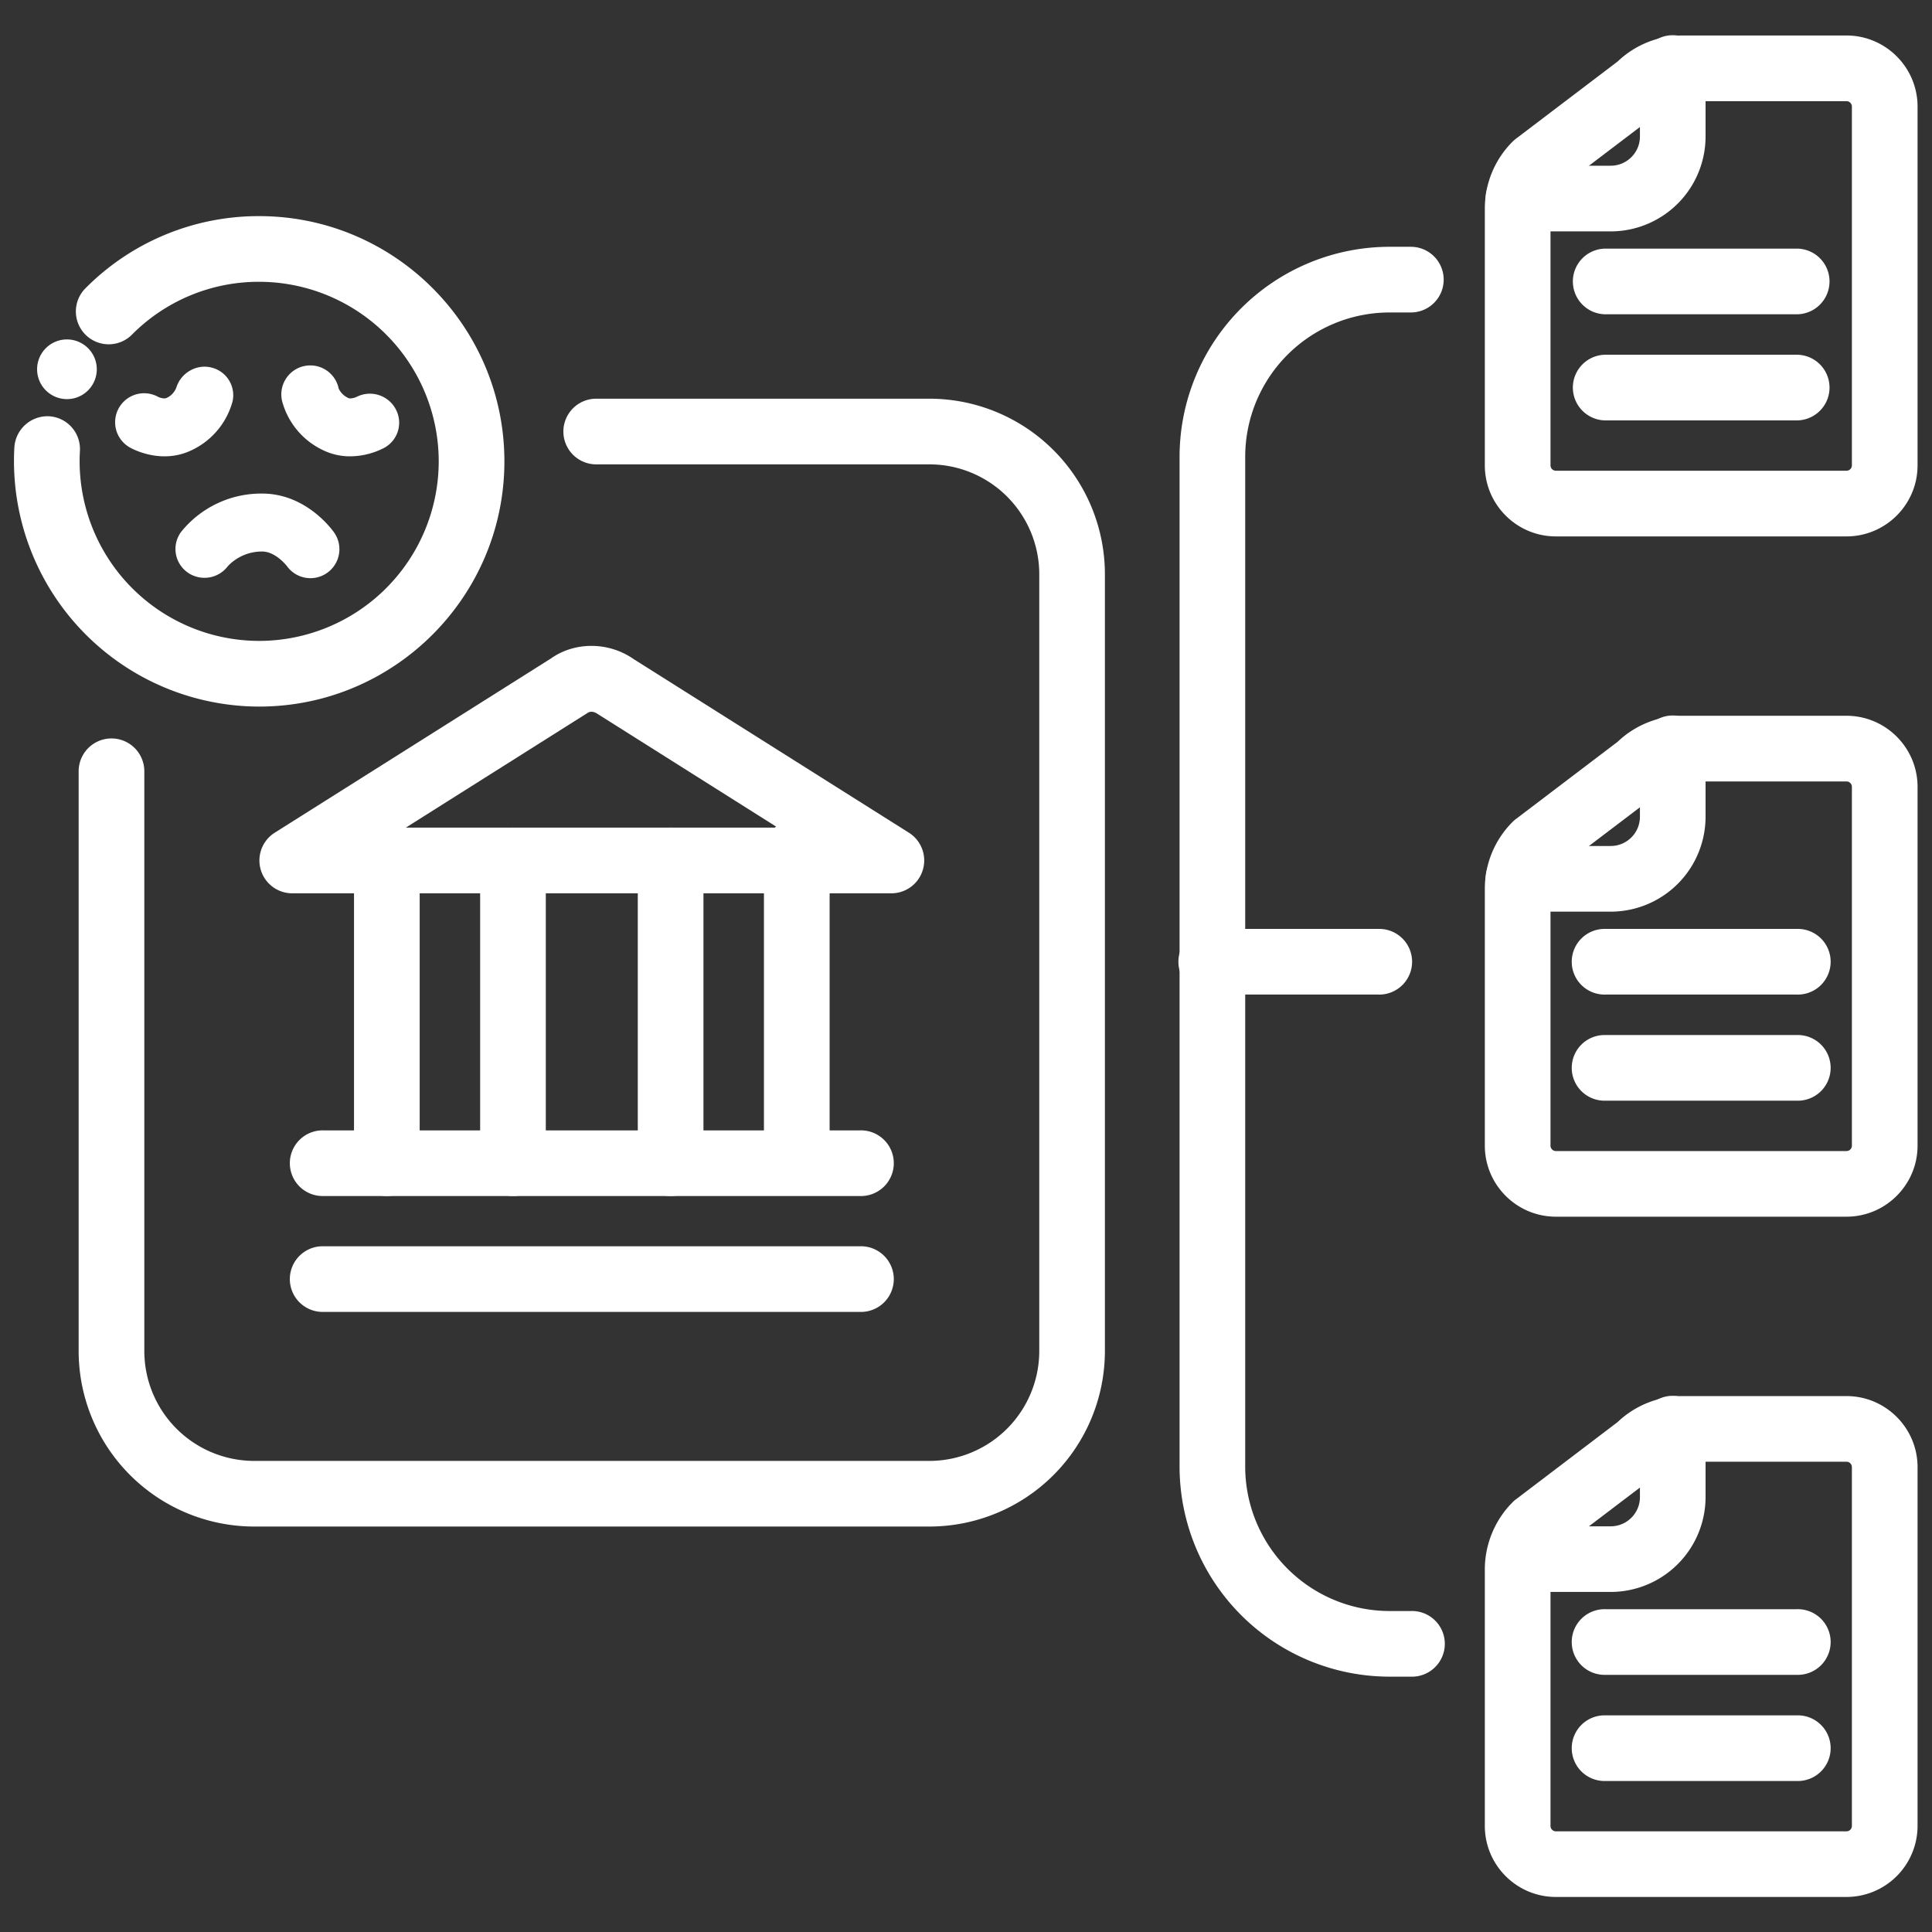 <svg xmlns="http://www.w3.org/2000/svg" xml:space="preserve" width="66.667" height="66.667"><rect width="100%" height="100%" fill="#333333" stroke="none"/><defs><clipPath clipPathUnits="userSpaceOnUse" id="a"><path d="M0 50h50V0H0Z"/></clipPath></defs><g clip-path="url(#a)" transform="matrix(1.333 0 0 -1.333 0 66.667)"><path d="M0 0h-.554a5.44 5.44 0 0 0-5.433 5.434v26.147a5.439 5.439 0 0 0 5.433 5.433H0a.85.85 0 1 0 0-1.7h-.554a3.738 3.738 0 0 1-3.734-3.733V5.434A3.74 3.74 0 0 1-.554 1.699H0A.85.85 0 1 0 0 0" style="fill:#ffffff;fill-opacity:1;fill-rule:nonzero;stroke:none" transform="translate(36.522 6.61)"/><path d="M0 0h-4.291a.85.85 0 1 0 0 1.699H0A.85.85 0 1 0 0 0" style="fill:#ffffff;fill-opacity:1;fill-rule:nonzero;stroke:none" transform="translate(35.675 24.267)"/><path d="M0 0a.752.752 0 0 1-.189-.501v-6.642a.14.14 0 0 1 .14-.14h7.522a.14.14 0 0 1 .14.14v9.286a.14.14 0 0 1-.14.141H3.237a.753.753 0 0 1-.534-.221.79.79 0 0 0-.087-.076Zm7.473-8.983H-.049c-1.015 0-1.84.825-1.84 1.84v6.642c0 .656.255 1.273.718 1.737a.8.8 0 0 0 .088.076L1.548 3.31a2.435 2.435 0 0 0 1.688.674h4.237c1.014 0 1.84-.826 1.84-1.841v-9.286c0-1.015-.826-1.84-1.84-1.84" style="fill:#ffffff;fill-opacity:1;fill-rule:nonzero;stroke:none" transform="translate(40.326 45.11)"/><path d="M0 0h-2.387a.85.85 0 0 0 0 1.7H0c.417 0 .756.339.756.755v1.744a.85.85 0 1 0 1.699 0V2.455A2.457 2.457 0 0 0 0 0" style="fill:#ffffff;fill-opacity:1;fill-rule:nonzero;stroke:none" transform="translate(41.696 44.023)"/><path d="M0 0h-4.944a.85.85 0 1 0 0 1.7H0A.85.85 0 1 0 0 0" style="fill:#ffffff;fill-opacity:1;fill-rule:nonzero;stroke:none" transform="translate(46.51 41.877)"/><path d="M0 0h-4.944a.85.85 0 1 0 0 1.7H0A.85.85 0 1 0 0 0" style="fill:#ffffff;fill-opacity:1;fill-rule:nonzero;stroke:none" transform="translate(46.51 39.13)"/><path d="M0 0a.752.752 0 0 1-.189-.501v-6.642a.14.14 0 0 1 .14-.141h7.522a.14.14 0 0 1 .14.141v9.287a.14.14 0 0 1-.14.14H3.237a.753.753 0 0 1-.534-.221.79.79 0 0 0-.087-.076Zm7.473-8.983H-.049c-1.015 0-1.84.825-1.84 1.84v6.642c0 .656.255 1.273.718 1.737a.8.8 0 0 0 .088.076L1.548 3.31a2.435 2.435 0 0 0 1.688.674h4.237c1.014 0 1.84-.826 1.84-1.84v-9.287c0-1.015-.826-1.84-1.84-1.84" style="fill:#ffffff;fill-opacity:1;fill-rule:nonzero;stroke:none" transform="translate(40.326 27.5)"/><path d="M0 0h-2.387a.85.85 0 0 0 0 1.7H0c.417 0 .756.339.756.756v1.743a.85.85 0 1 0 1.699 0V2.456A2.458 2.458 0 0 0 0 0" style="fill:#ffffff;fill-opacity:1;fill-rule:nonzero;stroke:none" transform="translate(41.696 26.413)"/><path d="M0 0h-4.944a.85.85 0 1 0 0 1.699H0A.85.85 0 1 0 0 0" style="fill:#ffffff;fill-opacity:1;fill-rule:nonzero;stroke:none" transform="translate(46.51 24.267)"/><path d="M0 0h-4.944a.85.85 0 1 0 0 1.699H0A.85.85 0 1 0 0 0" style="fill:#ffffff;fill-opacity:1;fill-rule:nonzero;stroke:none" transform="translate(46.51 21.52)"/><path d="M0 0a.763.763 0 0 1-.189-.501v-6.643a.14.14 0 0 1 .14-.14h7.522a.14.14 0 0 1 .14.14v9.287a.14.14 0 0 1-.14.141H3.238a.76.76 0 0 1-.536-.221.688.688 0 0 0-.086-.076Zm7.473-8.983H-.049c-1.015 0-1.84.825-1.84 1.839v6.643c0 .647.262 1.28.719 1.736a.632.632 0 0 0 .087.076L1.548 3.31a2.442 2.442 0 0 0 1.69.673h4.235c1.014 0 1.84-.825 1.84-1.84v-9.287a1.842 1.842 0 0 0-1.84-1.839" style="fill:#ffffff;fill-opacity:1;fill-rule:nonzero;stroke:none" transform="translate(40.326 9.89)"/><path d="M0 0h-2.387a.85.85 0 0 0 0 1.699H0c.417 0 .756.339.756.756v1.743a.85.85 0 1 0 1.699 0V2.455A2.458 2.458 0 0 0 0 0" style="fill:#ffffff;fill-opacity:1;fill-rule:nonzero;stroke:none" transform="translate(41.696 8.803)"/><path d="M0 0h-4.944a.85.85 0 1 0 0 1.699H0A.85.85 0 1 0 0 0" style="fill:#ffffff;fill-opacity:1;fill-rule:nonzero;stroke:none" transform="translate(46.51 6.657)"/><path d="M0 0h-4.944a.85.85 0 1 0 0 1.699H0A.85.85 0 1 0 0 0" style="fill:#ffffff;fill-opacity:1;fill-rule:nonzero;stroke:none" transform="translate(46.51 3.909)"/><path d="M0 0h-17.482a4.547 4.547 0 0 0-4.542 4.542v15.009a.85.85 0 0 0 1.7 0V4.542a2.846 2.846 0 0 1 2.842-2.843H0a2.847 2.847 0 0 1 2.843 2.843v20.112A2.846 2.846 0 0 1 0 27.496h-8.626a.85.85 0 0 0 0 1.7H0a4.546 4.546 0 0 0 4.542-4.542V4.542A4.546 4.546 0 0 0 0 0" style="fill:#ffffff;fill-opacity:1;fill-rule:nonzero;stroke:none" transform="translate(24.06 10.496)"/><path d="M0 0a.85.85 0 0 0-.85.85v7.836a.85.85 0 1 0 1.7 0V.85A.85.85 0 0 0 0 0" style="fill:#ffffff;fill-opacity:1;fill-rule:nonzero;stroke:none" transform="translate(20.626 19.27)"/><path d="M0 0h-13.876a.85.85 0 1 0 0 1.699H0A.85.85 0 1 0 0 0" style="fill:#ffffff;fill-opacity:1;fill-rule:nonzero;stroke:none" transform="translate(22.258 19.052)"/><path d="M0 0h-13.876a.85.85 0 1 0 0 1.699H0A.85.85 0 1 0 0 0" style="fill:#ffffff;fill-opacity:1;fill-rule:nonzero;stroke:none" transform="translate(22.258 16.052)"/><path d="M0 0a.85.85 0 0 0-.85.85v7.836a.85.85 0 0 0 1.7 0V.85A.85.85 0 0 0 0 0" style="fill:#ffffff;fill-opacity:1;fill-rule:nonzero;stroke:none" transform="translate(10.014 19.052)"/><path d="M0 0a.85.85 0 0 0-.85.85v7.836a.85.85 0 0 0 1.7 0V.85A.85.85 0 0 0 0 0" style="fill:#ffffff;fill-opacity:1;fill-rule:nonzero;stroke:none" transform="translate(13.279 19.052)"/><path d="M0 0a.85.85 0 0 0-.85.85v7.836a.85.85 0 0 0 1.7 0V.85A.85.85 0 0 0 0 0" style="fill:#ffffff;fill-opacity:1;fill-rule:nonzero;stroke:none" transform="translate(17.36 19.052)"/><path d="M0 0h9.629L4.96 2.946c-.098.067-.192.068-.257.022Zm12.57-1.7H-2.939a.85.85 0 0 0-.454 1.569l7.156 4.514c.615.433 1.488.433 2.138-.022l7.122-4.492A.85.85 0 0 0 12.57-1.7" style="fill:#ffffff;fill-opacity:1;fill-rule:nonzero;stroke:none" transform="translate(10.505 28.588)"/><path d="M0 0c-.471 0-.836.194-.891.225A.75.75 0 0 0-.168 1.54c.057-.029.163-.054.213-.032a.48.48 0 0 1 .259.271c.12.385.528.619.915.518a.737.737 0 0 0 .541-.876A1.966 1.966 0 0 0 .667.143 1.6 1.6 0 0 0 0 0" style="fill:#ffffff;fill-opacity:1;fill-rule:nonzero;stroke:none" transform="translate(4.26 38.2)"/><path d="M0 0c-.208 0-.436.037-.667.143A1.966 1.966 0 0 0-1.76 1.421a.75.75 0 1 0 1.462.334c.002 0 .059-.158.254-.248.046-.02.157.004.215.034a.758.758 0 0 0 1.006-.316.74.74 0 0 0-.286-1A1.942 1.942 0 0 0 0 0" style="fill:#ffffff;fill-opacity:1;fill-rule:nonzero;stroke:none" transform="translate(9.065 38.2)"/><path d="M0 0a.748.748 0 0 0-.609.312C-.622.328-.906.69-1.251.69c-.577 0-.888-.38-.901-.396A.757.757 0 0 0-3.2.162a.744.744 0 0 0-.15 1.034 2.66 2.66 0 0 0 2.099.994C-.13 2.19.54 1.285.612 1.182A.75.75 0 0 0 0 0" style="fill:#ffffff;fill-opacity:1;fill-rule:nonzero;stroke:none" transform="translate(8.037 35.046)"/><path d="M0 0a6.356 6.356 0 0 0-6.337 6.713.86.86 0 0 0 .896.802.85.85 0 0 0 .801-.896A4.652 4.652 0 0 1 0 1.7a4.653 4.653 0 0 1 4.648 4.648A4.653 4.653 0 0 1 0 10.996a4.618 4.618 0 0 1-3.287-1.362.85.85 0 1 0-1.202 1.202A6.307 6.307 0 0 0 0 12.696c3.5 0 6.348-2.848 6.348-6.348S3.5 0 0 0" style="fill:#ffffff;fill-opacity:1;fill-rule:nonzero;stroke:none" transform="translate(6.709 31.722)"/><path d="M0 0a.522.522 0 1 0-1.045 0A.522.522 0 0 0 0 0" style="fill:#ffffff;fill-opacity:1;fill-rule:nonzero;stroke:none" transform="translate(2.255 40.453)"/><path d="M0 0a.272.272 0 1 1 0-.545A.272.272 0 0 1 0 0m0-1.044A.772.772 0 1 0 0 .501a.772.772 0 0 0 0-1.545" style="fill:#ffffff;fill-opacity:1;fill-rule:nonzero;stroke:none" transform="translate(1.733 40.725)"/></g></svg>